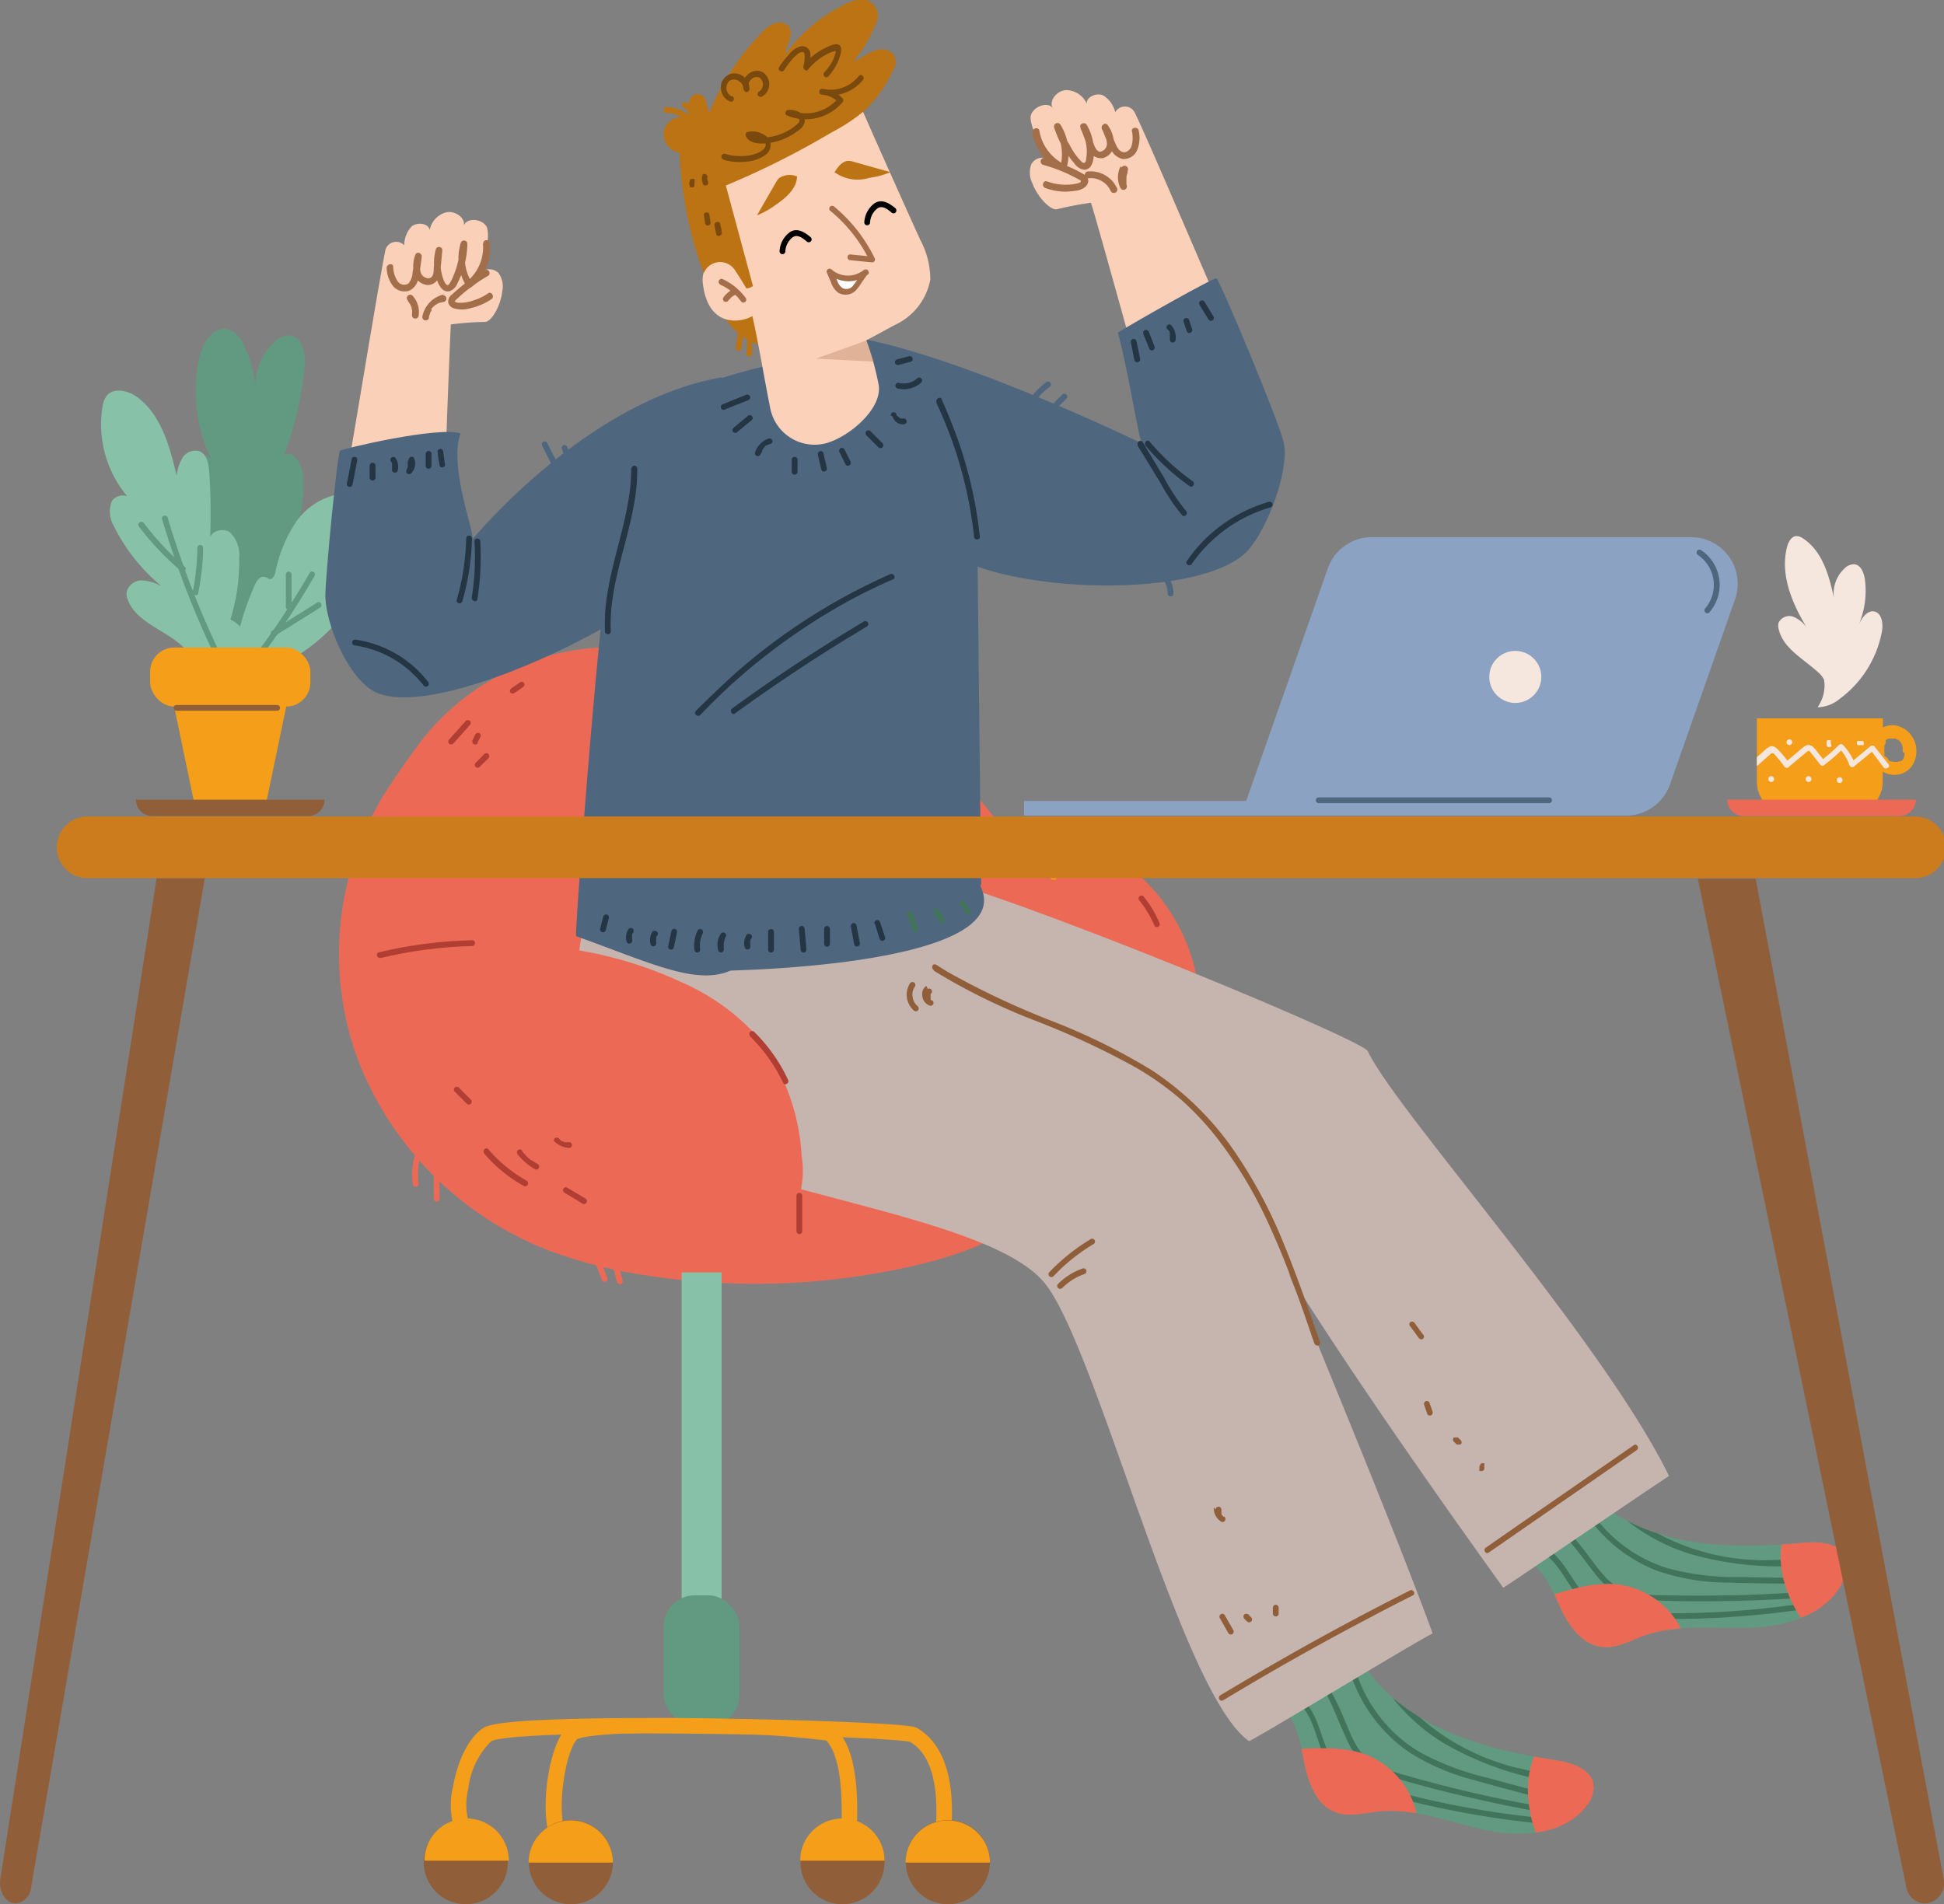 <svg xmlns="http://www.w3.org/2000/svg" xmlns:xlink="http://www.w3.org/1999/xlink" viewBox="0 0 161.34 158.06">
  <rect x="0" y="0" width="161.34" height="158.06" fill="#808080" stroke="none"/>
  <defs>
    <style>
      .cls-1 {
        fill: #619a80;
      }

      .cls-2 {
        fill: none;
      }

      .cls-3 {
        clip-path: url(#clip-path);
      }

      .cls-4 {
        fill: #42735b;
      }

      .cls-5 {
        fill: #ec6a55;
      }

      .cls-6 {
        clip-path: url(#clip-path-2);
      }

      .cls-7 {
        fill: #c6b5af;
      }

      .cls-8 {
        fill: #87c2a8;
      }

      .cls-9 {
        fill: #fad0b8;
      }

      .cls-10 {
        fill: #4f667f;
      }

      .cls-11 {
        fill: #a36e4a;
      }

      .cls-12 {
        fill: #8ba2c2;
      }

      .cls-13 {
        fill: #f59e19;
      }

      .cls-14 {
        fill: #f5e6de;
      }

      .cls-15 {
        fill: #905f3a;
      }

      .cls-16 {
        clip-path: url(#clip-path-3);
      }

      .cls-17 {
        fill: #b13e32;
      }

      .cls-18 {
        fill: #bc7313;
      }

      .cls-19 {
        fill: #fbd1b9;
      }

      .cls-20, .cls-21 {
        fill: #a46e4a;
      }

      .cls-21 {
        opacity: 0.31;
      }

      .cls-22 {
        fill: #7a490e;
      }

      .cls-23 {
        fill: #fff;
      }

      .cls-24 {
        fill: #243544;
      }

      .cls-25 {
        fill: #cd7c1d;
      }
    </style>
    <clipPath id="clip-path">
      <path class="cls-1" d="M106.68,142c1.09,1.21,1.27,3,1.61,4.54s1,3.34,2.56,3.9c1.14.42,2.39.05,3.59-.07,3-.31,6,.94,8.93,1.56s6.56.37,8.35-2.08a2.48,2.48,0,0,0,.55-1.68c-.18-1.38-1.9-1.88-3.27-2.08-5.67-.87-11.68-2.55-15.21-7.06a26,26,0,0,1-3.22-6l-1.86-4.32Z"/>
    </clipPath>
    <clipPath id="clip-path-2">
      <path class="cls-1" d="M126.88,129.56c1.35.91,2,2.55,2.67,4s1.81,3,3.43,3.16c1.21.13,2.33-.53,3.47-.95,2.85-1,6-.54,9-.66s6.46-1.24,7.6-4.05a2.45,2.45,0,0,0,.12-1.76c-.51-1.3-2.29-1.36-3.68-1.23-5.7.55-11.94.38-16.47-3.13a26.11,26.11,0,0,1-4.58-5l-2.85-3.74Z"/>
    </clipPath>
    <clipPath id="clip-path-3">
      <path class="cls-2" d="M158.85,61.42a2.09,2.09,0,0,0-1.58-1.21,1.71,1.71,0,0,0-1,.18v-.76H145.81v5.26a2.72,2.72,0,0,0,2.72,2.72h5a2.72,2.72,0,0,0,2.72-2.72v-.84a1.83,1.83,0,0,0,1,.27,1.76,1.76,0,0,0,1.55-.94A2.25,2.25,0,0,0,158.85,61.42Zm-.77.77s0,0,0,0Zm-1.32-1ZM158,62.85s0,0,0,0Zm.08-.32a1.55,1.55,0,0,1-.07.31l0,.06a1.1,1.1,0,0,0-.09.14l0,.06s0,0-.05,0l0,0-.08.06s-.18.08-.06,0a1,1,0,0,1-.24.08h-.28l-.08,0-.16-.05c.11,0,0,0-.07,0l-.06,0h0l-.11-.11a.41.41,0,0,0-.05-.09.46.46,0,0,0-.29-.22v-.91a.43.43,0,0,0,.11-.2s0,0,0-.08l0-.05v0a.43.43,0,0,1,0-.07l0,0,0-.05.06,0h0l.16-.1h.07l.12,0h.23l.17,0,0,0,0,0,.18.1h0l.06,0a.86.86,0,0,1,.13.14l.06.06c0,.07.08.12.11.18l0,.07.06.16,0,.16h0a.28.28,0,0,1,0,.09v.16A.28.28,0,0,1,158.08,62.53Z"/>
    </clipPath>
  </defs>
  <g id="Layer_2" data-name="Layer 2">
    <g id="Ñëîé_1" data-name="Ñëîé 1">
      <g>
        <g>
          <path class="cls-1" d="M106.68,142c1.09,1.21,1.27,3,1.61,4.54s1,3.34,2.56,3.9c1.14.42,2.39.05,3.59-.07,3-.31,6,.94,8.93,1.56s6.56.37,8.35-2.08a2.48,2.48,0,0,0,.55-1.68c-.18-1.38-1.9-1.88-3.27-2.08-5.67-.87-11.68-2.55-15.21-7.06a26,26,0,0,1-3.22-6l-1.86-4.32Z"/>
          <g class="cls-3">
            <path class="cls-4" d="M108.13,141.72c1,1.25,1.18,2.94,1.9,4.33a4.26,4.26,0,0,0,1.67,1.77,12.8,12.8,0,0,0,2.76,1A75.49,75.49,0,0,0,127,151.28c1.13.13,2.28.27,3.42.29a3.25,3.25,0,0,0,2.53-.8c.21-.23-.12-.57-.34-.34a2.78,2.78,0,0,1-2.19.66c-1,0-2-.13-3-.24-2.07-.21-4.12-.52-6.16-.9s-4.06-.86-6.06-1.42a20.18,20.18,0,0,1-2.83-.89,3.77,3.77,0,0,1-1.82-1.57c-.89-1.49-1-3.31-2.14-4.69-.19-.24-.53.1-.33.34Z"/>
            <path class="cls-4" d="M109.36,139.33c.5.88,1,1.78,1.39,2.7s.71,1.71,1.11,2.54a5.06,5.06,0,0,0,1.59,2,8.09,8.09,0,0,0,2.3,1c1.9.58,3.83,1.08,5.76,1.53s3.94.88,5.93,1.24q3.38.6,6.78,1c.31,0,.31-.45,0-.48a109.56,109.56,0,0,1-11.79-2c-1.93-.45-3.85-.94-5.76-1.49a11.88,11.88,0,0,1-2.38-.86,4.29,4.29,0,0,1-1.77-1.71c-.49-.87-.82-1.83-1.23-2.74s-1-2-1.51-3a.24.24,0,0,0-.42.24Z"/>
            <path class="cls-4" d="M111.64,137.06a12.58,12.58,0,0,0,5.33,8.4,18.59,18.59,0,0,0,5.4,2.31c2.08.6,4.18,1.13,6.28,1.69l7.22,1.92a.24.24,0,0,0,.12-.46c-4.19-1.12-8.4-2.22-12.59-3.36a22.26,22.26,0,0,1-5.48-2.07,11.67,11.67,0,0,1-3.69-3.37,12,12,0,0,1-2.12-5.18c0-.31-.51-.18-.47.12Z"/>
            <path class="cls-5" d="M105.65,145.41a25.89,25.89,0,0,1,4.4-.29,10.77,10.77,0,0,1,2.89.38,6.88,6.88,0,0,1,4.62,5,4.82,4.82,0,0,1,.11,1.42,3.65,3.65,0,0,1-1.45,2.59,1.23,1.23,0,0,1-.65.28,1.51,1.51,0,0,1-.84-.26,94.71,94.71,0,0,1-8.42-5.1Z"/>
            <path class="cls-4" d="M112.5,136.1a58,58,0,0,0,3.33,5.15,16.33,16.33,0,0,0,4.06,3.49A26.74,26.74,0,0,0,131,148.17c2.41.28,4.83.37,7.25.46.31,0,.31-.47,0-.48a54.18,54.18,0,0,1-12.5-1.44,19,19,0,0,1-9.1-5.29,41.6,41.6,0,0,1-3.68-5.57c-.17-.25-.59,0-.42.25Z"/>
            <path class="cls-5" d="M128.26,153.84a10.73,10.73,0,0,1-1.45-5.08,7.75,7.75,0,0,1,1.66-5,1.37,1.37,0,0,1,.88-.58,1.64,1.64,0,0,1,.65.16l3.64,1.51a5.63,5.63,0,0,1,1.93,1.11,3.81,3.81,0,0,1,.13,4.69,10.86,10.86,0,0,1-6.87,3.6Z"/>
          </g>
        </g>
        <g>
          <path class="cls-1" d="M126.88,129.56c1.35.91,2,2.55,2.67,4s1.81,3,3.43,3.16c1.21.13,2.33-.53,3.47-.95,2.85-1,6-.54,9-.66s6.46-1.24,7.6-4.05a2.45,2.45,0,0,0,.12-1.76c-.51-1.3-2.29-1.36-3.68-1.23-5.7.55-11.94.38-16.47-3.13a26.11,26.11,0,0,1-4.58-5l-2.85-3.74Z"/>
          <g class="cls-6">
            <path class="cls-4" d="M128.23,129c1.23.93,1.82,2.45,2.8,3.61A4.43,4.43,0,0,0,133,134a10.88,10.88,0,0,0,3,.35,76.59,76.59,0,0,0,13-.67,32.18,32.18,0,0,0,3.38-.56,3.15,3.15,0,0,0,2.16-1.38c.15-.27-.26-.51-.41-.24a2.75,2.75,0,0,1-1.88,1.16c-.95.23-1.94.35-2.91.49-2.1.3-4.21.52-6.32.64s-4.22.16-6.33.1a16.35,16.35,0,0,1-3-.21,3.88,3.88,0,0,1-2.06-1.16c-1.14-1.23-1.73-2.87-3.09-3.91-.24-.18-.48.23-.24.42Z"/>
            <path class="cls-4" d="M128.85,126.37c.67.7,1.31,1.42,1.92,2.18s1.1,1.45,1.67,2.16a5.4,5.4,0,0,0,1.95,1.6,7.59,7.59,0,0,0,2.58.51c2,.11,4,.12,6,.09s4.05-.11,6.06-.24c2.29-.16,4.56-.39,6.83-.69a.25.25,0,0,0,.24-.24c0-.12-.11-.26-.24-.24a111,111,0,0,1-11.94.92q-3,.06-6,0a11.49,11.49,0,0,1-2.62-.28,4.25,4.25,0,0,1-2.13-1.3c-.68-.74-1.23-1.58-1.85-2.36s-1.37-1.64-2.11-2.41c-.22-.23-.56.11-.34.34Z"/>
            <path class="cls-4" d="M130.48,123.55a12.63,12.63,0,0,0,7,6.82,18.06,18.06,0,0,0,6,1c2.17.07,4.34.07,6.51.11l7.47.11a.24.24,0,0,0,0-.48c-4.31-.07-8.61-.12-12.92-.2a21.81,21.81,0,0,1-6.13-.73,11.84,11.84,0,0,1-4.25-2.35,12.12,12.12,0,0,1-3.25-4.41.24.24,0,0,0-.46.12Z"/>
            <path class="cls-5" d="M126.72,133.17a26,26,0,0,1,4.2-1.36,11,11,0,0,1,2.9-.33,6.86,6.86,0,0,1,5.69,3.7,4.83,4.83,0,0,1,.46,1.34,3.67,3.67,0,0,1-.78,2.87,1.27,1.27,0,0,1-.56.44,1.66,1.66,0,0,1-.88-.05,93,93,0,0,1-9.41-2.9Z"/>
            <path class="cls-4" d="M131.1,122.46c1.46,1.35,2.75,2.87,4.34,4.08A16.08,16.08,0,0,0,140.3,129a26.7,26.7,0,0,0,11.66.66c2.4-.33,4.76-.83,7.13-1.33.3-.06.17-.52-.13-.46a53.3,53.3,0,0,1-12.49,1.64,18.81,18.81,0,0,1-10.23-3,43.48,43.48,0,0,1-4.8-4.41c-.22-.21-.56.13-.34.34Z"/>
            <path class="cls-5" d="M150.71,135.83a10.59,10.59,0,0,1-2.65-4.58,7.69,7.69,0,0,1,.41-5.22,1.32,1.32,0,0,1,.71-.77,1.51,1.51,0,0,1,.67,0l3.89.58a5.72,5.72,0,0,1,2.15.61,3.8,3.8,0,0,1,1.27,4.51,8.65,8.65,0,0,1-3.27,3.8,8.56,8.56,0,0,1-2.52,1.36Z"/>
          </g>
        </g>
        <path class="cls-5" d="M31.69,66.25a25.33,25.33,0,0,0-1.88,22,27.7,27.7,0,0,0,15.81,15.58,39.5,39.5,0,0,0,8.09,2.05A58.57,58.57,0,0,0,76.13,105c3.91-.93,8-2.38,10.47-5.61,2.72-3.61,2.68-8.55,2.21-13a41.23,41.23,0,0,0-3.45-13.91C80.08,61.51,67.7,55.55,55.64,54.28a1.6,1.6,0,0,1-.29-.05,20.14,20.14,0,0,0-20.6,7.54C33.61,63.33,32.54,64.86,31.69,66.25Z"/>
        <path class="cls-5" d="M80.28,69.21a15.35,15.35,0,0,1,19.31,15.2,9.86,9.86,0,0,1-1.48,5.28,11.46,11.46,0,0,1-5.64,4,12.8,12.8,0,0,1-5.52,1A6.37,6.37,0,0,1,82.16,92a9.21,9.21,0,0,1-1.11-3,116.24,116.24,0,0,1-2.29-17Z"/>
        <path class="cls-7" d="M57.36,73.32c-.67,6.3.64,13.43,5.71,17.22A18.26,18.26,0,0,0,67.81,93c8.91,3.2,25,5,34.33,3.67,1.89,6.54,22.55,35,22.62,35.13,1.47-.94,12.29-8.34,13.76-9.28-5.58-11.38-22.7-30.36-25-35.26-.48-1-29.33-12.9-36.84-14.62a6.57,6.57,0,0,0-2.06-.24,7.76,7.76,0,0,0-2.07.69A22.78,22.78,0,0,1,61,74.73Z"/>
        <path class="cls-7" d="M48.65,75.62c-1.33,6.19-1.4,12.47,3.24,16.77a18,18,0,0,0,4.46,2.89c8.52,4.13,26,6,30.32,11.19s11.35,34.18,17,38.06c1.55-.78,13.67-8.17,15.23-8.94-4.35-11.91-14.67-36.07-16.4-41.18C102.08,93.32,74.64,78.48,67.36,76a6.49,6.49,0,0,0-2-.45,7.14,7.14,0,0,0-2.13.47,22.88,22.88,0,0,1-11.7.45Z"/>
        <rect class="cls-8" x="56.57" y="105.62" width="3.32" height="28.8"/>
        <path class="cls-9" d="M97.54,41.71c-.35-1-6.63-23.9-7-24.88a27.76,27.76,0,0,0-2.87.55c-.65,0-1.65-1.21-2-2.19a2,2,0,0,1-.08-1.55c.24-.49,1-.75,1.37-.34-.39-.64-1.62-3-1.4-3.74S87,8.39,87.38,9c-.37-.61.32-1.47,1.08-1.52A1.9,1.9,0,0,1,90.2,8.62c-.07-.58.81-.95,1.36-.7a2.32,2.32,0,0,1,1,1.39h0a.92.92,0,0,1,1.6,0c1.46,2.93,10.17,23.68,11.57,26.39a.92.92,0,0,1,.15.55,1,1,0,0,1-.38.54c-2.37,2.08-3.67,4.34-6.29,2.8Z"/>
        <path class="cls-10" d="M69.44,27.81c8.44.78,25.34,9,25.34,9-.31-.49-1.08-5.76-2-9.21,1.75-1.06,7.93-4.57,8.18-4.49s5.2,11.89,5.58,13.61c.5,2.25-1.29,7-2.86,8.84-3.59,4.31-20.7,3.77-25.29.05C78,45.27,70,39.09,69.9,35.89Z"/>
        <path class="cls-11" d="M85.65,11a4.38,4.38,0,0,0,2.43,3.17A.29.29,0,0,0,88.5,14,4.51,4.51,0,0,0,88,10.33a.29.29,0,0,0-.52.22,8.12,8.12,0,0,0,1,2.1,8.28,8.28,0,0,0,.67.89,1.2,1.2,0,0,0,.82.55c.75,0,.82-1,.82-1.52a4.39,4.39,0,0,0-.6-2.21c-.16-.27-.64-.09-.52.22.23.61.45,1.24.71,1.83a1.05,1.05,0,0,0,1.17.71,1.28,1.28,0,0,0,.9-1,2.7,2.7,0,0,0-.5-1.71c-.19-.33-.64,0-.49.29.23.55.44,1.12.72,1.65a1.41,1.41,0,0,0,1,.85,1.22,1.22,0,0,0,1.15-.64,2.61,2.61,0,0,0,.18-1.68c0-.36-.62-.36-.57,0a2.53,2.53,0,0,1-.05,1.31c-.14.29-.47.56-.8.4s-.46-.55-.59-.84c-.2-.44-.39-.89-.58-1.34l-.49.29a2.31,2.31,0,0,1,.44,1.26.67.67,0,0,1-.55.63c-.35,0-.49-.5-.59-.75l-.54-1.39-.52.22a3.8,3.8,0,0,1,.52,1.68,3.55,3.55,0,0,1-.05.86c0,.23-.13.43-.36.23a5.32,5.32,0,0,1-1-1.4A7.25,7.25,0,0,1,88,10.4l-.52.22A4,4,0,0,1,88,13.85l.42-.17a3.81,3.81,0,0,1-2.16-2.83c-.07-.36-.62-.21-.56.15Z"/>
        <path class="cls-11" d="M86.48,13.66A13.13,13.13,0,0,1,89.71,15s0,0,0,0,0,.05,0,.07a.52.52,0,0,1-.25.14,3.33,3.33,0,0,1-.83.12,4.37,4.37,0,0,1-1.72-.27c-.35-.12-.5.43-.15.55a5,5,0,0,0,1.62.3,6,6,0,0,0,.85-.07,1.75,1.75,0,0,0,.71-.23.79.79,0,0,0,.38-.53A.63.63,0,0,0,90,14.5a10.87,10.87,0,0,0-1.49-.74,15.33,15.33,0,0,0-1.83-.65.29.29,0,0,0-.15.55Z"/>
        <path class="cls-11" d="M90.37,14.8a1.7,1.7,0,0,1,1.06.23,1.79,1.79,0,0,1,.74.8.29.29,0,1,0,.5-.28,2.4,2.4,0,0,0-2.3-1.32.29.29,0,1,0,0,.57Z"/>
        <path class="cls-11" d="M93,13.81a2,2,0,0,0,0,1.81.28.28,0,0,0,.39.1.3.3,0,0,0,.1-.39h0l0,0,0-.1a1,1,0,0,1,0-.17s0-.12,0,0a.17.17,0,0,1,0-.07,1.21,1.21,0,0,1,0-.19.25.25,0,0,0,0-.08s0-.12,0-.05a3.2,3.2,0,0,1,.09-.34l0-.05h0l0-.09a.28.28,0,0,0-.49-.29Z"/>
        <path class="cls-10" d="M81.43,73.38c0,.28-5.72,6.89-10,4.79-1.79-2.76-1.61-10-2.57-13.27-.47-1.6,3.42-2.36,3.27-4-.51-5.74,2-11.33,1.95-17.1,0-.53-9.93-11.42-9.71-11.89s9.43,2.54,16.75,12.72C81.11,44.6,81.41,73.13,81.43,73.38Z"/>
        <path class="cls-1" d="M17.42,47.7c-.63-2.22-1.25-4.43-1.88-6.64a3.46,3.46,0,0,1,0-2.66c.46-.79,1.94-.87,2.12,0a13.18,13.18,0,0,1-1.14-8.62c.26-1.26,1.17-2.75,2.42-2.45A2.36,2.36,0,0,1,20.3,28.8,9.67,9.67,0,0,1,21.18,32a5,5,0,0,1,1.53-3.55A1.81,1.81,0,0,1,24,27.83c1.12.06,1.39,1.58,1.28,2.69a29.42,29.42,0,0,1-1.66,7.17c.91-.22,1.49,1,1.56,1.91a13.87,13.87,0,0,1-1.92,7.54,41.72,41.72,0,0,1-4.64,6.36Z"/>
        <path class="cls-8" d="M16,55.2c-.44-2.56-4.42-2.93-5.37-5.35a1.26,1.26,0,0,1-.11-.74,1.28,1.28,0,0,1,1.28-.93,3.67,3.67,0,0,1,1.62.49,15.25,15.25,0,0,1-4-5.06,2.33,2.33,0,0,1-.14-2c.35-.61,1.49-.67,1.65,0a9.28,9.28,0,0,1-2.43-7.81,2.06,2.06,0,0,1,.35-.94c.58-.72,1.76-.45,2.52.09,2,1.46,2.72,4.11,3.29,6.54a3.6,3.6,0,0,1,.5-1.51,1.25,1.25,0,0,1,1.4-.52c.6.25.75,1,.8,1.68a47.24,47.24,0,0,1,.06,5.83c-.18-.78,1-1.25,1.66-.78a2.65,2.65,0,0,1,.77,2.17,16.17,16.17,0,0,1-.73,5.07,2.37,2.37,0,0,1,1.36,2.67A6.86,6.86,0,0,1,19,56.94Z"/>
        <path class="cls-8" d="M19.39,54.46a24.51,24.51,0,0,1,1.76-5.91c.16-.34.44-.75.8-.66.18,0,.33.2.51.18s.33-.29.38-.52a11.78,11.78,0,0,1,1.7-4.18A5.56,5.56,0,0,1,28.25,41a1.34,1.34,0,0,1,1.3.38,1.46,1.46,0,0,1,.12,1.09A11.68,11.68,0,0,1,28,46.75c.38-.57,1.35-.33,1.66.27a2.43,2.43,0,0,1-.11,2c-1.44,3.58-5.05,5.74-8.49,7.47Z"/>
        <path class="cls-10" d="M63,32c-3.22.69-5.73,3.36-7.06,6.37s.72,5.2.44,8.48c-.88,10.54,2.86,20.09-.18,32.54-.09.38.27.75.59,1a1.94,1.94,0,0,0,1,.22c8.32,0,26.64-1.27,23.53-7.15l-4.38-9a6,6,0,0,1-.63-1.76,5.93,5.93,0,0,1,.34-2.46c.87-3.06,1.75-6.13,2.62-9.2A11.75,11.75,0,0,0,80,46.47a11.92,11.92,0,0,0-1.68-4.24c-1-1.83-2-3.66-3-5.5a15.14,15.14,0,0,0-3.63-4.84c-1.62-1.23-4-1.72-5.68-.6Z"/>
        <rect class="cls-1" x="55.08" y="132.43" width="6.3" height="10.82" rx="2.57"/>
        <path class="cls-12" d="M135,67.7H103l7.2-20.52a3.87,3.87,0,0,1,3.65-2.59h26.53A3.87,3.87,0,0,1,144,49.74l-5.4,15.37A3.86,3.86,0,0,1,135,67.7Z"/>
        <rect class="cls-12" x="84.99" y="66.48" width="21.62" height="1.22"/>
        <path class="cls-13" d="M157,61.15h0Z"/>
        <path class="cls-13" d="M158.85,61.42a2.09,2.09,0,0,0-1.58-1.21,1.71,1.71,0,0,0-1,.18v-.76H145.81v5.26a2.72,2.72,0,0,0,2.72,2.72h5a2.72,2.72,0,0,0,2.72-2.72v-.84a1.83,1.83,0,0,0,1,.27,1.76,1.76,0,0,0,1.55-.94A2.25,2.25,0,0,0,158.85,61.42Zm-.77.77s0,0,0,0Zm-1.32-1ZM158,62.85s0,0,0,0Zm.08-.32a1.55,1.55,0,0,1-.07.31l0,.06a1.1,1.1,0,0,0-.09.14l0,.06s0,0-.05,0l0,0-.08.06s-.18.08-.06,0a1,1,0,0,1-.24.08h-.28l-.08,0-.16-.05c.11,0,0,0-.07,0l-.06,0h0l-.11-.11a.41.41,0,0,0-.05-.09.46.46,0,0,0-.29-.22v-.91a.43.43,0,0,0,.11-.2s0,0,0-.08l0-.05v0a.43.43,0,0,1,0-.07l0,0,0-.05.06,0h0l.16-.1h.07l.12,0h.23l.17,0,0,0,0,0,.18.1h0l.06,0a.86.86,0,0,1,.13.14l.06.06c0,.07.08.12.11.18l0,.07.06.16,0,.16h0a.28.28,0,0,1,0,.09v.16A.28.28,0,0,1,158.08,62.53Z"/>
        <path class="cls-5" d="M157.66,67.74H144.72a1.36,1.36,0,0,1-1.36-1.36H159A1.36,1.36,0,0,1,157.66,67.74Z"/>
        <circle class="cls-14" cx="125.76" cy="56.19" r="2.16"/>
        <path class="cls-15" d="M1.31,158c-.83,0-1.45-1-1.28-2.05L13,72.89h4L2.59,156.62A1.45,1.45,0,0,1,1.31,158Z"/>
        <path class="cls-15" d="M159.76,158a1.68,1.68,0,0,0,1.55-2.05l-15.6-83h-4.8l17.31,83.73A1.6,1.6,0,0,0,159.76,158Z"/>
        <path class="cls-5" d="M33.16,79.71a33.66,33.66,0,0,1,23.51,1.87,18.24,18.24,0,0,1,5.75,4,17.5,17.5,0,0,1,4.11,10.36,7.52,7.52,0,0,1-.6,4.41c-1.16,2.07-3.76,2.8-6.11,3A29.09,29.09,0,0,1,33.54,91.53,12.07,12.07,0,0,1,30.94,85c-.06-2.38,1.27-4.92,3.54-5.65Z"/>
        <path class="cls-1" d="M13.45,43.09a78.89,78.89,0,0,0,3.33,9.08c.37.83.75,1.66,1.14,2.47.14.28.55,0,.42-.24a76.14,76.14,0,0,1-3.6-8.84c-.29-.86-.57-1.72-.82-2.59-.09-.3-.56-.17-.47.12Z"/>
        <path class="cls-1" d="M11.49,43.66A23.51,23.51,0,0,0,15,47.38c.23.21.57-.13.34-.33a23.83,23.83,0,0,1-3.4-3.63c-.18-.25-.6,0-.41.24Z"/>
        <path class="cls-1" d="M16.45,49.24a20.61,20.61,0,0,0,.41-3.76.24.24,0,0,0-.48,0A20.06,20.06,0,0,1,16,49.11c-.06.31.4.43.46.13Z"/>
        <path class="cls-1" d="M20.74,55.73a66.49,66.49,0,0,0,5.37-7.93c.15-.27-.26-.51-.41-.24a68,68,0,0,1-5.29,7.83c-.19.24.14.59.33.34Z"/>
        <path class="cls-1" d="M23.72,47.69v2.69a.24.24,0,0,0,.48,0V47.69a.24.24,0,0,0-.48,0Z"/>
        <path class="cls-1" d="M22.84,52.77l3.74-2.34c.26-.16,0-.58-.24-.42L22.6,52.35a.24.24,0,0,0,.24.42Z"/>
        <rect class="cls-13" x="12.46" y="53.75" width="13.3" height="4.9" rx="2"/>
        <polygon class="cls-13" points="23.83 58.3 14.38 58.3 16.13 66.7 22.08 66.7 23.83 58.3"/>
        <path class="cls-15" d="M14.65,59H23a.24.24,0,0,0,0-.48H14.65a.24.24,0,0,0,0,.48Z"/>
        <path class="cls-15" d="M25.58,67.74H12.64a1.36,1.36,0,0,1-1.36-1.36H26.94A1.36,1.36,0,0,1,25.58,67.74Z"/>
        <path class="cls-10" d="M63.8,36.76c-.14-.31,2.24-5.12-.16-6.4A48.47,48.47,0,0,0,55.55,33c-4.86,2.34-5.13,13.93-5.5,17.37-1,8.95-2.35,27.3-2.24,27.34,6.28,2.25,10.2,4.24,13.08,2.73A117.53,117.53,0,0,1,63.34,65C64.76,59.2,70.36,51,63.8,36.76Z"/>
        <path class="cls-14" d="M150.86,58.68a3.09,3.09,0,0,0,.53-2.24,1.85,1.85,0,0,0-.47-.61c-1.22-1.13-2.94-2-3.3-3.61a1,1,0,0,1,0-.55,1,1,0,0,1,1.18-.49,2.7,2.7,0,0,1,1.11.85c-1.21-2-2.19-4.39-1.59-6.65.11-.4.35-.86.77-.88a1,1,0,0,1,.56.2c1.69,1.12,2.23,3.32,2.63,5.31a2.83,2.83,0,0,1,.81-2.83,1.11,1.11,0,0,1,.76-.34c.58,0,.86.72.93,1.3a7.17,7.17,0,0,1-.52,3.72c.25-.56.71-1.23,1.31-1.1s.74,1,.62,1.65A9,9,0,0,1,152.7,58a3,3,0,0,1-1.81.71Z"/>
        <g class="cls-16">
          <path class="cls-14" d="M145.24,64.09l1.62-1.42a2,2,0,0,1,.16-.14c.08,0,.07,0,.14,0s.22.22.32.33a7,7,0,0,1,.62.79.24.24,0,0,0,.37,0l1.47-1.23c.11-.09.18-.16.3,0l.27.34.59.75a.23.23,0,0,0,.29,0,16.26,16.26,0,0,0,1.6-1.39h-.34a4,4,0,0,1,.84,1.39.24.24,0,0,0,.4.1l1.68-1.38-.38-.05,1.13,1.51c.19.24.6,0,.42-.24L155.6,62a.24.24,0,0,0-.37-.05l-1.67,1.39.4.1a4.77,4.77,0,0,0-1-1.6.25.25,0,0,0-.34,0,14.36,14.36,0,0,1-1.5,1.31l.29,0-.71-.9c-.21-.26-.45-.51-.82-.36a1.85,1.85,0,0,0-.4.29l-.45.38-.93.78.38,0a7.37,7.37,0,0,0-.74-.93c-.23-.25-.52-.59-.89-.42a1.87,1.87,0,0,0-.42.32l-.51.45-1,.93c-.23.2.11.54.34.33Z"/>
          <path class="cls-14" d="M147,64.91a.24.24,0,0,0,0-.48.24.24,0,0,0,0,.48Z"/>
          <path class="cls-14" d="M148.51,61.85a.24.24,0,0,0,0-.48.24.24,0,0,0,0,.48Z"/>
          <path class="cls-14" d="M150.1,64.91a.24.24,0,0,0,0-.48.24.24,0,0,0,0,.48Z"/>
          <path class="cls-14" d="M151.94,61.73v-.12a.16.16,0,0,0,0-.09.12.12,0,0,0,0-.08l-.08,0-.09,0h-.07a.21.21,0,0,0-.1.06l0,.05a.27.27,0,0,0,0,.12v.12a.09.09,0,0,0,0,.09.14.14,0,0,0,.05.08.12.12,0,0,0,.07.05.16.16,0,0,0,.1,0h.06a.24.24,0,0,0,.11-.06l0,0a.21.21,0,0,0,0-.12Z"/>
          <path class="cls-14" d="M152.68,65a.24.24,0,0,0,0-.48.24.24,0,0,0,0,.48Z"/>
          <path class="cls-14" d="M154.39,61.85h.12l.1,0,.07,0a.14.14,0,0,0,0-.08.15.15,0,0,0,0-.09v-.06a.24.24,0,0,0-.06-.11l-.05,0a.21.21,0,0,0-.12,0h-.12l-.09,0-.08,0a.22.22,0,0,0-.05.08.29.29,0,0,0,0,.09v.06a.24.24,0,0,0,.06.11l.05,0a.27.27,0,0,0,.12,0Z"/>
          <path class="cls-13" d="M157,61.15h0Z"/>
        </g>
        <path class="cls-13" d="M38.57,153.42l-.37-.52a6.35,6.35,0,0,1-.59-4.64c.29-1.7,1.09-3.84,2.44-4.78.27-.19.85-.59,6.58-.77,3.89-.13,8.61-.11,11.87-.07,4.07.05,8.32.16,11.68.3,5.45.23,5.76.4,5.95.51,3.39,2,2.92,7.36,2.77,9.13l-.06.64-1.27-.11.05-.63c.37-4.25-.31-6.83-2.09-7.89-.9-.23-8.54-.57-17.26-.67-11.89-.14-16.86.24-17.5.62a6.52,6.52,0,0,0-1.9,3.93,5.42,5.42,0,0,0,.37,3.69l.37.52Z"/>
        <path class="cls-13" d="M46,153.37l-.25-.59c-1-2.17-.28-7.58,1.13-9.2.33-.37,1.11-.73,4.61-.89,2.77-.13,6.84-.1,10.9.08,6.44.28,6.78.6,7,.77,1.85,1.76,1.85,6,1.69,9l0,.64-1.28-.06,0-.64c.22-4.2-.19-6.88-1.22-8a85.42,85.42,0,0,0-10.29-.62c-7.35-.14-10,.26-10.42.53-1,1.18-1.7,6-.91,7.83l.25.58Z"/>
        <path class="cls-15" d="M73.41,154.57a3.49,3.49,0,1,1-3.48-3.48A3.48,3.48,0,0,1,73.41,154.57Z"/>
        <path class="cls-15" d="M82.16,154.57a3.49,3.49,0,1,1-3.48-3.48A3.48,3.48,0,0,1,82.16,154.57Z"/>
        <path class="cls-15" d="M50.87,154.57a3.49,3.49,0,1,1-3.49-3.48A3.49,3.49,0,0,1,50.87,154.57Z"/>
        <path class="cls-15" d="M42.15,154.57a3.49,3.49,0,1,1-3.49-3.48A3.49,3.49,0,0,1,42.15,154.57Z"/>
        <path class="cls-17" d="M66.1,99.26v2.94a.24.24,0,0,0,.48,0V99.26a.24.24,0,0,0-.48,0Z"/>
        <path class="cls-17" d="M40.19,95.76a11.91,11.91,0,0,0,3.27,2.68A.24.24,0,0,0,43.7,98a11.67,11.67,0,0,1-3.17-2.6c-.2-.23-.54.11-.34.34Z"/>
        <path class="cls-17" d="M42.87,95.7a4.92,4.92,0,0,0,1.52,1.35.24.24,0,0,0,.33-.09.24.24,0,0,0-.08-.32l-.4-.25-.09-.07-.06,0h0l-.18-.15a3.34,3.34,0,0,1-.33-.32l-.16-.18-.07-.09s0,0,0,0l0-.05a.24.24,0,0,0-.33-.09.24.24,0,0,0-.08.33Z"/>
        <path class="cls-17" d="M46.84,99l1.51.91a.24.24,0,0,0,.33-.09.25.25,0,0,0-.08-.33l-1.52-.9a.23.23,0,0,0-.32.08.24.24,0,0,0,.08.33Z"/>
        <path class="cls-17" d="M45.78,94.49a2,2,0,0,0,1.45.8.24.24,0,0,0,0-.48h0s0,0,0,0,0,0,0,0h0l-.17,0-.16,0,0,0-.08,0-.14-.09-.07,0,0,0a.49.49,0,0,1-.13-.12l-.06-.06,0,0s-.05-.06,0,0a.26.26,0,0,0-.33-.09.25.25,0,0,0-.09.33Z"/>
        <path class="cls-17" d="M37.74,90.62l1,1a.24.24,0,0,0,.34,0,.25.25,0,0,0,0-.34l-1-1a.24.24,0,1,0-.34.34Z"/>
        <path class="cls-17" d="M37.62,61.73,39,60.18a.24.24,0,0,0,0-.34.26.26,0,0,0-.34,0l-1.39,1.55a.24.24,0,0,0,.34.34Z"/>
        <path class="cls-17" d="M39.62,61.67c.08-.17.17-.33.25-.49a.25.25,0,0,0-.09-.33.22.22,0,0,0-.18,0,.21.21,0,0,0-.15.11l-.24.49a.28.28,0,0,0,0,.18.23.23,0,0,0,.11.14.23.23,0,0,0,.33-.08Z"/>
        <path class="cls-17" d="M39.81,63.66l.73-.73a.24.24,0,0,0,0-.34.25.25,0,0,0-.34,0l-.73.74a.23.23,0,0,0,0,.33.24.24,0,0,0,.34,0Z"/>
        <path class="cls-17" d="M42.67,57.54c.25-.16.49-.33.73-.5a.26.26,0,0,0,.11-.14.22.22,0,0,0,0-.18.24.24,0,0,0-.33-.09l-.73.5a.3.3,0,0,0-.11.14.25.25,0,0,0,0,.19.24.24,0,0,0,.33.08Z"/>
        <path class="cls-5" d="M34.48,95.76a5.63,5.63,0,0,0-.21,2.58.25.25,0,0,0,.3.17.27.27,0,0,0,.17-.3,5.11,5.11,0,0,1,.2-2.33c.1-.29-.36-.42-.46-.12Z"/>
        <path class="cls-5" d="M36,97.3v2.2a.24.24,0,0,0,.48,0V97.3a.24.24,0,0,0-.48,0Z"/>
        <path class="cls-5" d="M49.47,105l.48,1.23a.24.24,0,0,0,.3.16.23.23,0,0,0,.16-.29l-.48-1.23a.26.26,0,0,0-.3-.17.24.24,0,0,0-.16.3Z"/>
        <path class="cls-5" d="M50.84,105c.12.48.25,1,.37,1.43a.26.26,0,0,0,.3.17.26.26,0,0,0,.17-.3l-.38-1.43a.24.24,0,1,0-.46.13Z"/>
        <path class="cls-13" d="M73.41,154.45v0a3.49,3.49,0,0,0-7,0v0Z"/>
        <path class="cls-13" d="M82.16,154.61v0a3.49,3.49,0,0,0-7,0v0Z"/>
        <path class="cls-13" d="M50.87,154.61v0a3.49,3.49,0,0,0-7,0v0Z"/>
        <path class="cls-13" d="M42.23,154.45v0a3.48,3.48,0,0,0-7,0v0Z"/>
        <path class="cls-10" d="M140.92,46.07a3,3,0,0,1,.6,4.43c-.21.22.13.56.34.34a3.47,3.47,0,0,0-.69-5.18.24.24,0,0,0-.25.41Z"/>
        <path class="cls-10" d="M109.45,66.67h19.11a.24.24,0,0,0,0-.48H109.45a.24.24,0,0,0,0,.48Z"/>
        <path class="cls-9" d="M37.42,26.93a25.52,25.52,0,0,1,2.9-.21c.62-.17,1.28-1.56,1.37-2.57a1.88,1.88,0,0,0-.31-1.48c-.36-.4-1.2-.45-1.41,0,.21-.71.79-3.25.39-3.89s-1.68-.75-1.88,0c.2-.66-.68-1.31-1.43-1.16a1.88,1.88,0,0,0-1.39,1.48c-.08-.56-1-.69-1.49-.31a2.28,2.28,0,0,0-.62,1.57h0A.93.93,0,0,0,32,20.7c-.66,3.14-3.8,22.73-4.45,25.63a.86.86,0,0,0,0,.57,1,1,0,0,0,.5.41c2.82,1.36,6.43,3.26,8.56,1.15C36.6,48.46,37.33,27.93,37.42,26.93Z"/>
        <path class="cls-10" d="M59.91,31.32C48.65,33.25,39.22,44.76,39.22,44.76c.17-.56-2-6.09-1-8.79-2-.58-9.79,1.29-10,1.44S27,47.79,27,49.55c.09,2.3,1.71,6.26,3.75,7.67,4.68,3.24,23.52-6.09,27.07-10.86.27-.37,4.49-4,3.74-7.12Z"/>
        <path class="cls-11" d="M40.08,20.19a3.68,3.68,0,0,1-1.35,3.2l.43.06a3.8,3.8,0,0,1-.41-3.15l-.55-.07A6.85,6.85,0,0,1,37.94,22a6,6,0,0,1-.29.84,3.2,3.2,0,0,1-.37.74c-.31.41-.61-.77-.65-1a3.7,3.7,0,0,1,.06-1.72l-.54-.08L36,22.24c0,.28,0,.83-.43.86a.7.7,0,0,1-.64-.44A2.1,2.1,0,0,1,35,21.33l-.54-.15c-.07.49-.14,1-.22,1.45a1.49,1.49,0,0,1-.35.91.66.66,0,0,1-.88-.18,2.28,2.28,0,0,1-.38-1.22c0-.36-.59-.21-.54.14a2.57,2.57,0,0,0,.55,1.49,1.25,1.25,0,0,0,1.32.36,1.33,1.33,0,0,0,.75-1A18,18,0,0,0,35,21.33c.05-.34-.44-.5-.54-.15a2.54,2.54,0,0,0,0,1.8,1.28,1.28,0,0,0,1.07.68,1,1,0,0,0,.95-.89c.13-.65.16-1.33.23-2,0-.32-.46-.37-.54-.07a4.15,4.15,0,0,0,0,2.21c.13.52.47,1.46,1.18,1.25a1.08,1.08,0,0,0,.6-.62,9.53,9.53,0,0,0,.44-1,7.76,7.76,0,0,0,.4-2.29.28.28,0,0,0-.55-.08,4.34,4.34,0,0,0,.47,3.58.29.29,0,0,0,.44.06,4.19,4.19,0,0,0,1.52-3.6c0-.36-.59-.36-.56,0Z"/>
        <path class="cls-11" d="M40.25,22.43a15,15,0,0,0-2.72,2,.75.75,0,0,0-.33.69.67.67,0,0,0,.4.45,2.37,2.37,0,0,0,1.49,0,5,5,0,0,0,1.7-.74c.29-.2,0-.68-.28-.48a4.44,4.44,0,0,1-1.22.59,3.15,3.15,0,0,1-1.25.19c-.08,0-.29-.05-.3-.12s0,0,0,0l.07-.09.27-.25a12.82,12.82,0,0,1,1.07-.88,13.46,13.46,0,0,1,1.37-.9.28.28,0,0,0-.28-.48Z"/>
        <path class="cls-11" d="M36.93,24.42a2.35,2.35,0,0,0-1.87,1.82.28.28,0,0,0,.54.15c0-.1,0-.2.08-.3l0-.06s0,0,0,0a.52.52,0,0,1,.06-.13l.07-.12,0-.06,0-.05,0,0,0-.06.1-.1.11-.1.05-.05s0,0,0,0a1.91,1.91,0,0,1,.27-.16l.13-.07c-.06,0,0,0,0,0l.07,0a1.63,1.63,0,0,1,.3-.07.28.28,0,1,0-.15-.54Z"/>
        <path class="cls-11" d="M33.91,25.08l.06.07,0,0h0l.1.15c0,.05,0,.1.08.16s0,0,0,0a.38.38,0,0,1,0,.1,1.09,1.09,0,0,1,.05.17v.05h0s0,0,0,0v.05a1,1,0,0,1,0,.17.28.28,0,0,0,0,.09s0,.06,0,0,0,0,0,0a.28.28,0,0,0,.54.15,2,2,0,0,0-.5-1.69.28.28,0,0,0-.4,0,.29.29,0,0,0,0,.39Z"/>
        <path class="cls-17" d="M31.58,79.53a36.28,36.28,0,0,1,7.61-1c.31,0,.31-.49,0-.48a36.86,36.86,0,0,0-7.74,1c-.3.07-.17.53.13.46Z"/>
        <path class="cls-17" d="M62.22,86A13.68,13.68,0,0,1,65,89.89c.13.28.54,0,.41-.24a13.68,13.68,0,0,0-2.82-4c-.22-.21-.56.12-.33.34Z"/>
        <path class="cls-17" d="M94.56,74.75a8.78,8.78,0,0,1,1.25,2.08.24.24,0,0,0,.33.09.24.24,0,0,0,.08-.33,9.13,9.13,0,0,0-1.32-2.18.24.24,0,0,0-.34,0,.25.25,0,0,0,0,.34Z"/>
        <path class="cls-18" d="M59.82,25.73a5.39,5.39,0,0,0,3.52,3,28.12,28.12,0,0,0-.48-3.89Z"/>
        <path class="cls-19" d="M71.06,8Q73.7,14,76.36,19.88a7,7,0,0,1,.85,3.33,5.2,5.2,0,0,1-3,3.79c-1.46.8-.83.46-2.31,1.25a23.39,23.39,0,0,1,1,3.58c.47,2-2.43,4.5-4.48,5H68.4a3.75,3.75,0,0,1-4.47-2.92c-.52-2.57-.94-5.25-1.49-7.68-.58.41-3.69,1.32-4.12-2.81-.12-1.14.84-2.42,2-2.18Q59.64,17.6,59,14a1.3,1.3,0,0,1,0-.62,1.32,1.32,0,0,1,.54-.63c3.07-2.3,6-6.63,9.73-7.7Z"/>
        <path class="cls-20" d="M59.73,23.61A4.32,4.32,0,0,1,61.49,25a.24.24,0,1,0,.41-.25A4.9,4.9,0,0,0,60,23.18a.24.24,0,0,0-.23.43Z"/>
        <path class="cls-20" d="M60.51,24.88l0,0h0l0,0,.08-.09.15-.15,0,0,0,0,0,0,.09-.06.2-.11a.24.24,0,0,0,.11-.15.28.28,0,0,0,0-.18.24.24,0,0,0-.15-.11.29.29,0,0,0-.18,0,2,2,0,0,0-.78.68.23.23,0,0,0,.1.32.24.24,0,0,0,.32-.1Z"/>
        <polygon class="cls-21" points="71.94 28.25 67.72 29.77 72.56 30.02 71.94 28.25"/>
        <path class="cls-18" d="M71.86,0A2.93,2.93,0,0,0,70,.43a13.14,13.14,0,0,0-4.83,4.08c.09-.8.76-1.65.3-2.29a1,1,0,0,0-.88-.35,2.35,2.35,0,0,0-1.34.81,20.6,20.6,0,0,0-4.38,6.67c-.25-.49-.17-1.23-.68-1.47a.7.7,0,0,0-.9.29,1.92,1.92,0,0,0,0,1.7,1.57,1.57,0,0,0-2.16.85,1.57,1.57,0,0,0,1.27,1.95,32.26,32.26,0,0,0,2,10l.14-.25a1.46,1.46,0,0,1,2.45,0c.33.5.65,1,.95,1.52a1,1,0,0,0,.55-.2l-2.25-8.34A69.61,69.61,0,0,0,69,11a14.66,14.66,0,0,0,2.7-1.78A10.75,10.75,0,0,0,74.13,5.8a1.13,1.13,0,0,0,0-1.29,1.15,1.15,0,0,0-.92-.41c-.92,0-1.58.71-2.41,1a9.85,9.85,0,0,0,1.82-3A1.42,1.42,0,0,0,72.48.36,1.32,1.32,0,0,0,71.86,0Z"/>
        <path class="cls-20" d="M68.91,17.5a12.35,12.35,0,0,1,3.25,4.11l.23-.31-1.83-.18c-.3,0-.29.45,0,.48l1.82.18a.24.24,0,0,0,.23-.31,12.81,12.81,0,0,0-3.38-4.32.24.24,0,0,0-.33.35Z"/>
        <path class="cls-18" d="M69.28,14.27c.28-.44.64-.92,1.16-.92a1.77,1.77,0,0,1,.4.08l3.06.86a6.89,6.89,0,0,1-1.74.47,3.28,3.28,0,0,1-2.93-.49Z"/>
        <path class="cls-18" d="M66.12,14.64a1.56,1.56,0,0,0-1.48.16,1.86,1.86,0,0,0-.23.32l-1.59,2.76A7.16,7.16,0,0,0,64.39,17c.85-.59,1.76-1.36,1.76-2.4Z"/>
        <path class="cls-22" d="M60,13.25a4.77,4.77,0,0,0,2,.16,3,3,0,0,0,1.59-.6,1,1,0,0,0,.19-1.33,1.86,1.86,0,0,0-1.67-.54.24.24,0,0,0-.2.36c.23.54.91.63,1.44.61a4.93,4.93,0,0,0,2-.51,4.46,4.46,0,0,0,.86-.54,1.21,1.21,0,0,0,.58-.75.83.83,0,0,0-.37-.75,1.71,1.71,0,0,0-1-.23c-.22,0-.34.35-.12.45a4,4,0,0,0,4.62-1.09.24.24,0,0,0,0-.34,2.64,2.64,0,0,0-1.7-.78c-.26,0-.32.41-.06.47a3.5,3.5,0,0,0,3.46-1.2c.19-.23-.14-.58-.34-.34a3,3,0,0,1-3,1.08c0,.16,0,.31-.07.47a2.1,2.1,0,0,1,1.36.64V8.15a3.5,3.5,0,0,1-4,1l-.13.45a1.19,1.19,0,0,1,.77.16.3.3,0,0,1,0,.5,4.1,4.1,0,0,1-1.31.83,4.68,4.68,0,0,1-1.48.33c-.36,0-.89,0-1.06-.37l-.21.36c.43,0,1-.05,1.29.34s-.08.7-.39.87a3.22,3.22,0,0,1-1.33.33,4.43,4.43,0,0,1-1.54-.18.24.24,0,0,0-.13.47Z"/>
        <path class="cls-22" d="M65.08,5.82a7,7,0,0,1,.55-.76,3.82,3.82,0,0,1,.64-.63c.19-.13.5-.2.51.11a3.34,3.34,0,0,1-.11,1c0,.21.24.43.4.23a4.82,4.82,0,0,1,2-1.47.84.84,0,0,0,.28-.09s0,0,0,0v0s0,.08,0,.11a3.09,3.09,0,0,1-.19.61A3.87,3.87,0,0,1,68.41,6c-.21.23.13.57.34.34a4.68,4.68,0,0,0,.87-1.41c.13-.35.45-1.25-.22-1.26a2,2,0,0,0-.76.24,5.9,5.9,0,0,0-.7.38,5.25,5.25,0,0,0-1.21,1.09l.41.24a3,3,0,0,0,.1-1.3.7.7,0,0,0-.82-.47,1.86,1.86,0,0,0-.93.66,7.13,7.13,0,0,0-.83,1.07c-.16.26.25.5.42.24Z"/>
        <path class="cls-22" d="M58.43,17.94l.09.62a.3.3,0,0,0,.11.14.25.25,0,0,0,.19,0,.22.22,0,0,0,.14-.11l0-.05a.28.28,0,0,0,0-.13l-.09-.62a.3.3,0,0,0-.11-.14.25.25,0,0,0-.19,0,.19.19,0,0,0-.14.11l0,0a.28.28,0,0,0,0,.13Z"/>
        <path class="cls-22" d="M59.3,18.75c.05.22.09.45.14.68a.2.2,0,0,0,.11.14.23.23,0,0,0,.18,0,.25.25,0,0,0,.17-.3c0-.22-.09-.45-.13-.68a.24.24,0,0,0-.11-.15.25.25,0,0,0-.19,0,.25.25,0,0,0-.17.3Z"/>
        <path class="cls-22" d="M58.26,14.63a1.59,1.59,0,0,0,.06.61.26.26,0,0,0,.11.14.23.23,0,0,0,.18,0,.21.21,0,0,0,.15-.11.22.22,0,0,0,0-.18,1.74,1.74,0,0,1-.05-.22V15a1.71,1.71,0,0,1,0-.32.24.24,0,0,0-.24-.24.22.22,0,0,0-.17.07l0,0a.27.27,0,0,0,0,.12Z"/>
        <path class="cls-22" d="M57.19,15.15l.05.26a.35.35,0,0,0,0,.08s0,0,.06.06l.09,0a.16.16,0,0,0,.1,0,.22.22,0,0,0,.14-.11l0-.05a.28.28,0,0,0,0-.13L57.65,15a.2.2,0,0,0,0-.08.23.23,0,0,0-.07-.07l-.09,0h-.1a.25.25,0,0,0-.14.11l0,.06a.24.24,0,0,0,0,.12Z"/>
        <path class="cls-18" d="M55.31,9.37a2.54,2.54,0,0,1,2.38,1.75.24.24,0,0,0,.46-.13,3,3,0,0,0-2.84-2.1.24.24,0,0,0,0,.48Z"/>
        <path class="cls-18" d="M56.72,8.89a2.33,2.33,0,0,1,.28.26l.13.14.06.08,0,0s0-.05,0,0a4.46,4.46,0,0,1,.4.66.24.24,0,0,0,.33.09A.25.25,0,0,0,58,9.84a3.88,3.88,0,0,0-1-1.29.24.24,0,0,0-.34.34Z"/>
        <path class="cls-18" d="M61.29,27.35l-.22,1.49a.24.24,0,0,0,.46.13l.22-1.49a.25.25,0,0,0-.16-.3c-.12,0-.28,0-.3.17Z"/>
        <path class="cls-18" d="M62,27.87c0,.49,0,1-.05,1.47a.23.23,0,0,0,.24.24.24.24,0,0,0,.24-.24c0-.49,0-1,0-1.47a.26.26,0,0,0-.24-.24.24.24,0,0,0-.24.24Z"/>
        <g>
          <path class="cls-23" d="M71.83,22.6a2.32,2.32,0,0,1-3-.07l.5,1.14a.93.93,0,0,0,1.61.17Z"/>
          <path class="cls-20" d="M71.66,22.43A2.08,2.08,0,0,1,69,22.36a.24.24,0,0,0-.37.29l.34.79a1.76,1.76,0,0,0,.57.84,1.2,1.2,0,0,0,1.4-.09,3.57,3.57,0,0,0,.54-.69l.55-.78A.23.23,0,0,0,72,22.4a.24.24,0,0,0-.32.08c-.3.41-.57.83-.88,1.23a.7.7,0,0,1-.88.2,1.18,1.18,0,0,1-.45-.66l-.37-.84-.38.29a2.57,2.57,0,0,0,3.33.07C72.24,22.57,71.9,22.24,71.66,22.43Z"/>
        </g>
        <path d="M72.21,18.46a1.59,1.59,0,0,1,.61-1.16c.4-.29.86.08,1.17.34a.24.24,0,0,0,.34,0,.26.26,0,0,0,0-.34c-.47-.4-1.11-.82-1.73-.44a2.11,2.11,0,0,0-.87,1.6.24.24,0,0,0,.48,0Z"/>
        <path d="M65.18,20.86a1.58,1.58,0,0,1,.6-1.16c.41-.29.86.08,1.17.34a.24.24,0,0,0,.34-.34c-.47-.4-1.11-.83-1.72-.44a2.08,2.08,0,0,0-.87,1.6.24.24,0,0,0,.24.24.24.24,0,0,0,.24-.24Z"/>
        <path class="cls-24" d="M60.14,34l1.94-.78a.24.24,0,0,0,.17-.29.23.23,0,0,0-.29-.17L60,33.55a.25.25,0,0,0-.17.3.23.23,0,0,0,.29.16Z"/>
        <path class="cls-24" d="M61.19,35.86l1.21-1a.23.23,0,0,0,0-.33.24.24,0,0,0-.34,0l-1.2,1a.24.24,0,0,0,0,.34.25.25,0,0,0,.33,0Z"/>
        <path class="cls-24" d="M63.25,37.49l0-.08s0-.06,0,0l0,0s.05-.1.08-.14l.05-.08,0,0,0,0,0,0a.15.15,0,0,0,.05-.06l.06-.07a.69.69,0,0,1,.13-.11s0,0,0,0h0l.08,0,.15-.09,0,0s0,0,0,0a.2.2,0,0,1,.08,0,.24.24,0,0,0,.17-.29.25.25,0,0,0-.3-.17,1.83,1.83,0,0,0-1.14,1.16.24.24,0,0,0,.47.12Z"/>
        <path class="cls-24" d="M65.71,38.16v1a.24.24,0,1,0,.48,0v-1a.24.24,0,0,0-.48,0Z"/>
        <path class="cls-24" d="M67.88,37.75c.09.4.18.81.28,1.21a.23.23,0,0,0,.29.17.24.24,0,0,0,.17-.29l-.28-1.22a.24.24,0,0,0-.29-.17.25.25,0,0,0-.17.3Z"/>
        <path class="cls-24" d="M69.68,37.54l.49,1a.24.24,0,0,0,.32.09.25.25,0,0,0,.09-.33c-.16-.33-.33-.65-.49-1a.25.25,0,0,0-.33-.09.24.24,0,0,0-.08.33Z"/>
        <path class="cls-24" d="M71.9,36.13l1,1a.25.25,0,0,0,.34,0,.24.24,0,0,0,0-.34l-1-1a.24.24,0,0,0-.34,0,.25.25,0,0,0,0,.34Z"/>
        <path class="cls-24" d="M74.07,34.55a.92.92,0,0,0,.37.52.88.88,0,0,0,.57.15.24.24,0,0,0,.24-.24.24.24,0,0,0-.24-.24h-.09a.43.43,0,0,1-.16,0l0,0a1.19,1.19,0,0,1-.15-.09l0,0-.13-.13,0,.05-.08-.13,0,.05,0-.1a.24.24,0,0,0-.29-.17.25.25,0,0,0-.17.3Z"/>
        <path class="cls-24" d="M74.46,32.24a2.16,2.16,0,0,0,2-.49.24.24,0,1,0-.34-.34,1.66,1.66,0,0,1-1.51.37.24.24,0,0,0-.29.17.23.23,0,0,0,.16.29Z"/>
        <path class="cls-24" d="M74.58,30.29l1-.26a.23.23,0,0,0,.16-.29.24.24,0,0,0-.29-.17l-1,.26a.25.25,0,0,0-.17.3.25.25,0,0,0,.3.16Z"/>
        <path class="cls-24" d="M93.86,28.43c.1.49.19,1,.29,1.46a.24.24,0,0,0,.3.17.25.25,0,0,0,.17-.29l-.3-1.46a.24.24,0,0,0-.3-.17.23.23,0,0,0-.16.29Z"/>
        <path class="cls-24" d="M94.88,27.69l.49,1.22a.24.24,0,0,0,.29.17.24.24,0,0,0,.17-.29l-.48-1.23a.26.26,0,0,0-.3-.17.25.25,0,0,0-.17.3Z"/>
        <path class="cls-24" d="M96.88,27.32l.12.12,0,0,0,0s0,0,0,0l.09.14a.25.25,0,0,0,0,.07v0s0,.05,0,0,0,0,0,0v0l0,.08,0,.16s0,0,0,0v.05a.17.17,0,0,1,0,.07,1.09,1.09,0,0,1,0,.18.24.24,0,0,0,.48,0A1.56,1.56,0,0,0,97.21,27a.23.23,0,1,0-.33.33Z"/>
        <path class="cls-24" d="M98.24,26.73c.08.25.16.49.25.74a.22.22,0,0,0,.29.16.24.24,0,0,0,.17-.29l-.25-.73a.24.24,0,1,0-.46.12Z"/>
        <path class="cls-24" d="M99.55,25.3l.75,1.22a.24.24,0,0,0,.32.08.24.24,0,0,0,.09-.33c-.25-.4-.49-.81-.74-1.22a.25.25,0,0,0-.33-.08.24.24,0,0,0-.09.33Z"/>
        <path class="cls-24" d="M29.19,38.09l-.39,2a.24.24,0,1,0,.46.13l.39-2a.23.23,0,0,0-.17-.29.23.23,0,0,0-.29.16Z"/>
        <path class="cls-24" d="M30.68,38.65v1a.24.24,0,0,0,.48,0v-1a.24.24,0,1,0-.48,0Z"/>
        <path class="cls-24" d="M32.47,38.33l0,0h0v0a.41.41,0,0,1,.07.11l0,0s0,0,0,0v0s0,.08,0,.12a.13.13,0,0,0,0,.06v0s0,.08,0,.12a.13.13,0,0,0,0,.06v0s0,0,0,0a.79.79,0,0,1,0,.13.24.24,0,0,0,.47.12A1.31,1.31,0,0,0,32.81,38a.24.24,0,1,0-.34.34Z"/>
        <path class="cls-24" d="M33.84,38.24a.56.56,0,0,1,0,.12.13.13,0,0,1,0,.06s0,0,0,0v0a.49.49,0,0,1,0,.12s0,.05,0,.07,0-.06,0,0v0l0,.12v0s0,0,0,0l0,.06a.6.6,0,0,1-.06.11s0,0,0,0,0,0,0,0l0,.05a.26.26,0,0,0,0,.34.25.25,0,0,0,.34,0,1.15,1.15,0,0,0,.26-1.22.22.22,0,0,0-.11-.14.28.28,0,0,0-.18,0,.25.25,0,0,0-.17.3Z"/>
        <path class="cls-24" d="M35.33,37.67v1a.24.24,0,0,0,.48,0v-1a.24.24,0,1,0-.48,0Z"/>
        <path class="cls-24" d="M50.07,76.08c-.09.32-.17.65-.26,1a.25.25,0,0,0,.17.3.24.24,0,0,0,.29-.17c.09-.33.18-.65.26-1a.24.24,0,0,0-.16-.29.25.25,0,0,0-.3.17Z"/>
        <path class="cls-24" d="M52.3,76.94A1.3,1.3,0,0,0,52,78.15a.24.24,0,0,0,.29.17.24.24,0,0,0,.17-.3.36.36,0,0,1,0-.11s0,0,0,0,0,0,0,0v-.06a.49.49,0,0,1,0-.12h0s0,0,0,0,0,0,0-.07a.36.36,0,0,1,0-.11v0s0,0,0,0a.08.08,0,0,0,0,0l.07-.11,0,0s0,0,0,0h0l0,0a.25.25,0,0,0,0-.34.24.24,0,0,0-.34,0Z"/>
        <path class="cls-24" d="M54.26,77.18A1.32,1.32,0,0,0,54,78.4a.24.24,0,0,0,.46-.13.5.5,0,0,1,0-.12s0,0,0,0a.08.08,0,0,0,0,0v-.06a.49.49,0,0,1,0-.12h0s0,0,0,0,0,0,0-.06l0-.12,0,0s0,0,0,0,0,0,0,0a.41.41,0,0,1,.07-.11l0,0s0,0,0,0,0,0,0,0l0,0a.24.24,0,1,0-.34-.34Z"/>
        <path class="cls-24" d="M55.72,77.3c-.09.41-.17.82-.26,1.22a.25.25,0,0,0,.17.3.24.24,0,0,0,.29-.17c.09-.41.17-.81.26-1.22a.24.24,0,1,0-.46-.13Z"/>
        <path class="cls-24" d="M57.9,77.24a2.89,2.89,0,0,0-.27,1.59.25.25,0,0,0,.24.24c.12,0,.26-.11.24-.24a2.65,2.65,0,0,1,0-.69,2.55,2.55,0,0,1,.21-.66.25.25,0,0,0-.09-.33.24.24,0,0,0-.33.09Z"/>
        <path class="cls-24" d="M59.85,77.47a1.66,1.66,0,0,0-.24,1.42.23.23,0,0,0,.29.16.25.25,0,0,0,.17-.29.75.75,0,0,1,0-.16h0v-.12a.33.33,0,0,1,0-.14v-.08c0,.06,0,0,0,0a2.45,2.45,0,0,1,.08-.29c0,.06,0,0,0,0a.16.16,0,0,1,0-.07,1,1,0,0,1,.08-.14.23.23,0,0,0-.08-.32.24.24,0,0,0-.33.08Z"/>
        <path class="cls-24" d="M62.1,77.43a1.28,1.28,0,0,0-.29,1.21.24.24,0,0,0,.29.17.24.24,0,0,0,.17-.3l0-.11s0,0,0,0,0,0,0,0v-.06a.49.49,0,0,1,0-.12h0s0,0,0,0a.17.17,0,0,1,0-.07l0-.11v0s0,0,0,0,0,0,0,0l.07-.11v0h0l0,0a.25.25,0,0,0,0-.34.24.24,0,0,0-.34,0Z"/>
        <path class="cls-24" d="M63.75,77.36v1.47a.24.24,0,1,0,.48,0V77.36a.24.24,0,0,0-.48,0Z"/>
        <path class="cls-24" d="M66.3,77.1l.15,1.73a.25.25,0,0,0,.24.24.24.24,0,0,0,.24-.24l-.15-1.73a.26.26,0,0,0-.24-.24c-.12,0-.26.11-.24.24Z"/>
        <path class="cls-24" d="M68.4,77.11v1.23a.24.24,0,1,0,.48,0V77.11a.24.24,0,0,0-.48,0Z"/>
        <path class="cls-24" d="M70.62,76.93l.27,1.46a.24.24,0,0,0,.3.17.25.25,0,0,0,.17-.29c-.09-.49-.19-1-.28-1.47a.25.25,0,0,0-.29-.17.27.27,0,0,0-.17.3Z"/>
        <path class="cls-24" d="M72.61,76.67,73,77.92a.24.24,0,0,0,.29.17.24.24,0,0,0,.17-.29l-.42-1.25a.24.24,0,0,0-.29-.17.24.24,0,0,0-.17.29Z"/>
        <path class="cls-4" d="M75.31,75.94c.13.41.27.83.41,1.25a.25.25,0,0,0,.3.17.24.24,0,0,0,.16-.3c-.13-.42-.27-.83-.41-1.25a.25.25,0,0,0-.3-.17.24.24,0,0,0-.16.3Z"/>
        <path class="cls-4" d="M77.49,75.77l.49.73a.33.33,0,0,0,.15.11.23.23,0,0,0,.18,0,.25.25,0,0,0,.09-.33l-.49-.74a.28.28,0,0,0-.15-.11.23.23,0,0,0-.18,0,.25.25,0,0,0-.09.33Z"/>
        <path class="cls-4" d="M79.66,75.06l.5.73a.3.3,0,0,0,.14.11.31.31,0,0,0,.19,0,.24.24,0,0,0,.08-.33l-.5-.72a.25.25,0,0,0-.33-.09.24.24,0,0,0-.08.33Z"/>
        <path class="cls-24" d="M58.05,59.42a49.17,49.17,0,0,1,5.72-5.17A51,51,0,0,1,70.22,50c1.27-.7,2.58-1.34,3.91-1.92.28-.13,0-.54-.24-.42a50,50,0,0,0-13,8.35c-1.09,1-2.13,2-3.14,3-.21.22.13.56.34.34Z"/>
        <path class="cls-24" d="M61,59.22q4.13-3,8.46-5.7c.82-.51,1.65-1,2.49-1.52a.24.24,0,0,0-.25-.41q-4.38,2.61-8.57,5.53c-.8.56-1.59,1.12-2.37,1.69-.25.18,0,.6.24.41Z"/>
        <path class="cls-24" d="M98.91,46.81a12.12,12.12,0,0,1,4.85-4.07,12.84,12.84,0,0,1,1.7-.63.24.24,0,0,0-.13-.46,12.5,12.5,0,0,0-5.63,3.43,13,13,0,0,0-1.2,1.49c-.17.26.24.5.41.24Z"/>
        <path class="cls-24" d="M29.39,53.57a8.86,8.86,0,0,1,5.79,3.36.25.25,0,0,0,.34,0,.24.24,0,0,0,0-.34,9.29,9.29,0,0,0-6-3.49.24.24,0,0,0-.29.17.25.25,0,0,0,.17.3Z"/>
        <path class="cls-24" d="M77.7,33.41A34.84,34.84,0,0,1,80.47,42c.15.84.28,1.69.37,2.55,0,.3.51.31.48,0a35.44,35.44,0,0,0-2.17-9c-.32-.82-.66-1.62-1-2.42-.13-.27-.54,0-.41.25Z"/>
        <path class="cls-15" d="M77.52,80.59a51.55,51.55,0,0,0,8.33,4.11,66.83,66.83,0,0,1,8.41,3.91A25,25,0,0,1,98,91.26a24.12,24.12,0,0,1,3,3.2,36,36,0,0,1,4.5,7.61c1.25,2.75,2.26,5.59,3.24,8.45.12.35.23.7.35,1s.56.17.46-.12c-1-2.88-2-5.75-3.16-8.54a39.76,39.76,0,0,0-4.33-7.85,25.06,25.06,0,0,0-6.48-6.18,52.28,52.28,0,0,0-8.36-4.11,68.19,68.19,0,0,1-8.49-4c-.34-.2-.67-.41-1-.62s-.5.24-.24.41Z"/>
        <path class="cls-15" d="M101.52,141.14q6-3.63,12.24-6.9c1.16-.62,2.33-1.22,3.5-1.81.28-.14,0-.55-.24-.41q-6.27,3.16-12.35,6.7c-1.14.66-2.27,1.33-3.39,2a.24.24,0,0,0,.24.42Z"/>
        <path class="cls-15" d="M123.55,128.88l9.59-6.64,2.7-1.87c.25-.18,0-.59-.24-.41L126,126.6l-2.69,1.87c-.26.17,0,.59.24.41Z"/>
        <path class="cls-15" d="M87.43,105.94a15.58,15.58,0,0,1,3.36-2.69.24.24,0,0,0-.24-.41,16.47,16.47,0,0,0-3.46,2.76.24.24,0,0,0,.34.34Z"/>
        <path class="cls-15" d="M88.16,106.92A4.76,4.76,0,0,1,90,105.76a.25.25,0,0,0,.16-.3.24.24,0,0,0-.29-.17,5.33,5.33,0,0,0-2.06,1.29c-.22.22.12.56.33.34Z"/>
        <path class="cls-15" d="M101.24,134.32l.7,1.24a.24.24,0,0,0,.33.09.25.25,0,0,0,.09-.33l-.71-1.24a.23.23,0,0,0-.32-.09.24.24,0,0,0-.09.33Z"/>
        <path class="cls-15" d="M103.26,134.36l.24.24.08.05a.21.21,0,0,0,.18,0l.08-.05a.24.24,0,0,0,.07-.17v-.06a.24.24,0,0,0-.06-.11l-.24-.24a.18.18,0,0,0-.08-.05.15.15,0,0,0-.09,0,.16.16,0,0,0-.1,0,.12.12,0,0,0-.07.05.18.18,0,0,0-.07.17v.06a.41.41,0,0,0,.07.11Z"/>
        <path class="cls-15" d="M105.64,133.45v.49a.22.22,0,0,0,.07.17.26.26,0,0,0,.17.07.24.24,0,0,0,.24-.24v-.49a.25.25,0,0,0-.08-.17.24.24,0,0,0-.16-.07.25.25,0,0,0-.24.24Z"/>
        <path class="cls-15" d="M100.74,125.12a1.3,1.3,0,0,0,.61,1.19.23.23,0,0,0,.32-.09.24.24,0,0,0-.08-.33l-.06,0s0,0,0,0l0,0-.09-.09,0,0s0,0,0,0h0l0,0a.75.75,0,0,1-.07-.12l0,0s0,0,0,0l0-.06,0-.13v0h0s0,0,0,0v-.18a.24.24,0,1,0-.48,0Z"/>
        <path class="cls-15" d="M118.19,116.6c.08.24.17.48.25.73a.24.24,0,0,0,.29.17.25.25,0,0,0,.17-.3l-.25-.73a.24.24,0,0,0-.29-.17.25.25,0,0,0-.17.3Z"/>
        <path class="cls-15" d="M120.65,119.66l.24.24a.14.14,0,0,0,.08,0,.1.1,0,0,0,.09,0,.12.12,0,0,0,.1,0,.15.15,0,0,0,.07,0,.21.21,0,0,0,.07-.17v-.06a.24.24,0,0,0-.06-.11l-.24-.24-.08,0-.09,0-.09,0-.08,0a.28.28,0,0,0-.07.17v.06a.24.24,0,0,0,.06.11Z"/>
        <path class="cls-13" d="M89,71.92l-.42-.57a.3.3,0,0,0-.14-.11.25.25,0,0,0-.19,0,.22.22,0,0,0-.11.14.28.28,0,0,0,0,.18l.43.58a.3.3,0,0,0,.14.11.25.25,0,0,0,.19,0,.23.23,0,0,0,.08-.33Z"/>
        <path class="cls-13" d="M88.35,72.46l-.1-.11-.08,0-.09,0-.09,0-.08,0,0,.05a.27.27,0,0,0,0,.12v.06a.2.2,0,0,0,.06.11l.1.11a.18.18,0,0,0,.07,0l.1,0,.09,0,.08,0,0,0a.19.19,0,0,0,0-.12v-.07a.21.21,0,0,0-.06-.1Z"/>
        <path class="cls-13" d="M87.63,72.67l-.28-.31a.18.18,0,0,0-.08,0,.15.15,0,0,0-.09,0,.16.16,0,0,0-.1,0,.12.12,0,0,0-.07,0,.18.18,0,0,0-.07.17v.06a.41.41,0,0,0,.07.11l.28.31a.14.14,0,0,0,.08,0,.21.21,0,0,0,.18,0,.14.14,0,0,0,.08,0,.24.24,0,0,0,.07-.17v-.06a.24.24,0,0,0-.06-.11Z"/>
        <path class="cls-13" d="M86.71,69.81l0,0,0-.07,0,0-.1-.07-.11,0a.17.17,0,0,0-.1,0,.16.16,0,0,0-.09,0,.17.17,0,0,0-.06.06.18.18,0,0,0,0,.08v.07a.28.28,0,0,0,0,.12l0,0a.24.24,0,0,0,.11.06l0,0,.09,0-.05,0,.07.07,0,0,0,0a.13.13,0,0,0,.06.07.2.2,0,0,0,.08,0h.1l.09,0,0,0a.41.41,0,0,0,.07-.11v-.06a.27.27,0,0,0,0-.12Z"/>
        <path class="cls-15" d="M75.52,81.63a1.76,1.76,0,0,0,.32,2.25.26.26,0,0,0,.34,0,.25.25,0,0,0,0-.34,1,1,0,0,1-.18-.18.93.93,0,0,1-.12-.18,1.28,1.28,0,0,1-.14-.43,1.18,1.18,0,0,1,.2-.87.24.24,0,0,0-.09-.33.25.25,0,0,0-.33.08Z"/>
        <path class="cls-15" d="M76.88,81.84a.81.81,0,0,0-.32.43,1.2,1.2,0,0,0,0,.5.92.92,0,0,0,.62.71.24.24,0,0,0,.29-.17.24.24,0,0,0-.16-.29l0,0h0l-.07,0s0,0,0,0l0,0,0-.06c0,.05,0,0,0,0l0,0s0,0,0-.07,0,0,0,0v-.07a.19.19,0,0,1,0-.08s0-.06,0,0v0a.28.28,0,0,1,0-.09v0s0,.05,0,0a.19.19,0,0,1,0-.08.09.09,0,0,1,0,0s0,.06,0,0l0-.07s0,0,0,0l0,0s.09-.08,0,0a.23.23,0,0,0,.08-.32.23.23,0,0,0-.32-.09Z"/>
        <path class="cls-15" d="M122.78,121.69v.25a.29.29,0,0,0,0,.09.22.22,0,0,0,0,.08l.08,0,.09,0h.07a.21.21,0,0,0,.1-.06.23.23,0,0,0,.07-.17v-.25a.15.15,0,0,0,0-.09.18.18,0,0,0,0-.08l-.08,0-.09,0H123a.24.24,0,0,0-.11.06.28.28,0,0,0-.07.17Z"/>
        <path class="cls-15" d="M117,110.05c.25.32.49.65.73,1a.28.28,0,0,0,.15.11.23.23,0,0,0,.18,0,.24.24,0,0,0,.09-.33c-.25-.32-.49-.65-.74-1a.23.23,0,0,0-.14-.11.28.28,0,0,0-.18,0,.24.24,0,0,0-.09.33Z"/>
        <path class="cls-25" d="M158.78,72.89H7.43a2.56,2.56,0,1,1,0-5.11H158.78a2.56,2.56,0,1,1,0,5.11Z"/>
        <path class="cls-10" d="M45,37l1,2a.24.24,0,0,0,.33.08.23.23,0,0,0,.08-.32c-.32-.66-.65-1.31-1-2a.23.23,0,0,0-.32-.09A.24.24,0,0,0,45,37Z"/>
        <path class="cls-10" d="M46.63,37.24c.21.66.43,1.31.64,2a.25.25,0,0,0,.3.17.24.24,0,0,0,.17-.29l-.65-2a.24.24,0,0,0-.3-.16.23.23,0,0,0-.16.29Z"/>
        <path class="cls-10" d="M85.28,34.37a5.72,5.72,0,0,1,1.83-2.25.24.24,0,0,0,.08-.32.24.24,0,0,0-.33-.09,6.27,6.27,0,0,0-2,2.42.25.25,0,0,0,.09.33.25.25,0,0,0,.33-.09Z"/>
        <path class="cls-10" d="M87.51,34.09l1-1a.25.25,0,0,0,0-.34.24.24,0,0,0-.34,0c-.33.32-.65.65-1,1a.25.25,0,0,0,0,.34.26.26,0,0,0,.34,0Z"/>
        <path class="cls-10" d="M96.31,47.81a2.16,2.16,0,0,1,.6,1.46.25.25,0,0,0,.24.24.24.24,0,0,0,.24-.24,2.68,2.68,0,0,0-.74-1.8.24.24,0,0,0-.34.34Z"/>
        <path class="cls-24" d="M36.34,37.57c0,.36.1.71.14,1.07a.3.3,0,0,0,.11.14.25.25,0,0,0,.19,0,.22.22,0,0,0,.14-.11.23.23,0,0,0,0-.18l-.15-1.07s-.06-.11-.11-.14a.22.22,0,0,0-.18,0,.21.21,0,0,0-.15.11.28.28,0,0,0,0,.18Z"/>
        <path class="cls-24" d="M38.69,44.7a20,20,0,0,1-.78,5.09c-.09.29.37.42.46.12a20.42,20.42,0,0,0,.8-5.21.24.24,0,0,0-.48,0Z"/>
        <path class="cls-24" d="M39.38,44.94a21.49,21.49,0,0,1-.23,4.67c0,.3.42.43.47.13a22.7,22.7,0,0,0,.24-4.8c0-.31-.5-.31-.48,0Z"/>
        <path class="cls-24" d="M94.42,37l1.84,3a17.21,17.21,0,0,0,1.84,2.76c.21.23.55-.11.34-.34a16.79,16.79,0,0,1-1.81-2.73l-1.8-3a.24.24,0,0,0-.41.24Z"/>
        <path class="cls-24" d="M95.08,37a19.46,19.46,0,0,0,3.66,3.36c.25.17.49-.24.24-.42a18.78,18.78,0,0,1-3.56-3.28c-.2-.24-.54.1-.34.34Z"/>
        <path class="cls-24" d="M52.39,38.89c0,3.62-1.48,7-2,10.52a14.78,14.78,0,0,0-.18,3c0,.31.49.31.48,0-.17-3.61,1.3-7,1.92-10.51a15.67,15.67,0,0,0,.28-3,.24.24,0,0,0-.48,0Z"/>
        <path class="cls-22" d="M60.71,8a.8.8,0,0,1-.18-1.28.68.68,0,0,1,.77,0,.74.74,0,0,1,.4.71l.45-.12a.67.67,0,0,1,.22-.74.58.58,0,0,1,.7-.1A.71.71,0,0,1,63,7.6a.25.25,0,0,0-.09.33.26.26,0,0,0,.33.09,1.19,1.19,0,0,0,.43-1.65,1,1,0,0,0-.84-.5,1.19,1.19,0,0,0-.91.47,1.09,1.09,0,0,0-.16,1.17.24.24,0,0,0,.27.12.25.25,0,0,0,.17-.24,1.28,1.28,0,0,0-1.38-1.3,1.17,1.17,0,0,0-.94,1.52,1.16,1.16,0,0,0,.73.82.23.23,0,0,0,.29-.16.25.25,0,0,0-.17-.3Z"/>
      </g>
    </g>
  </g>
</svg>
